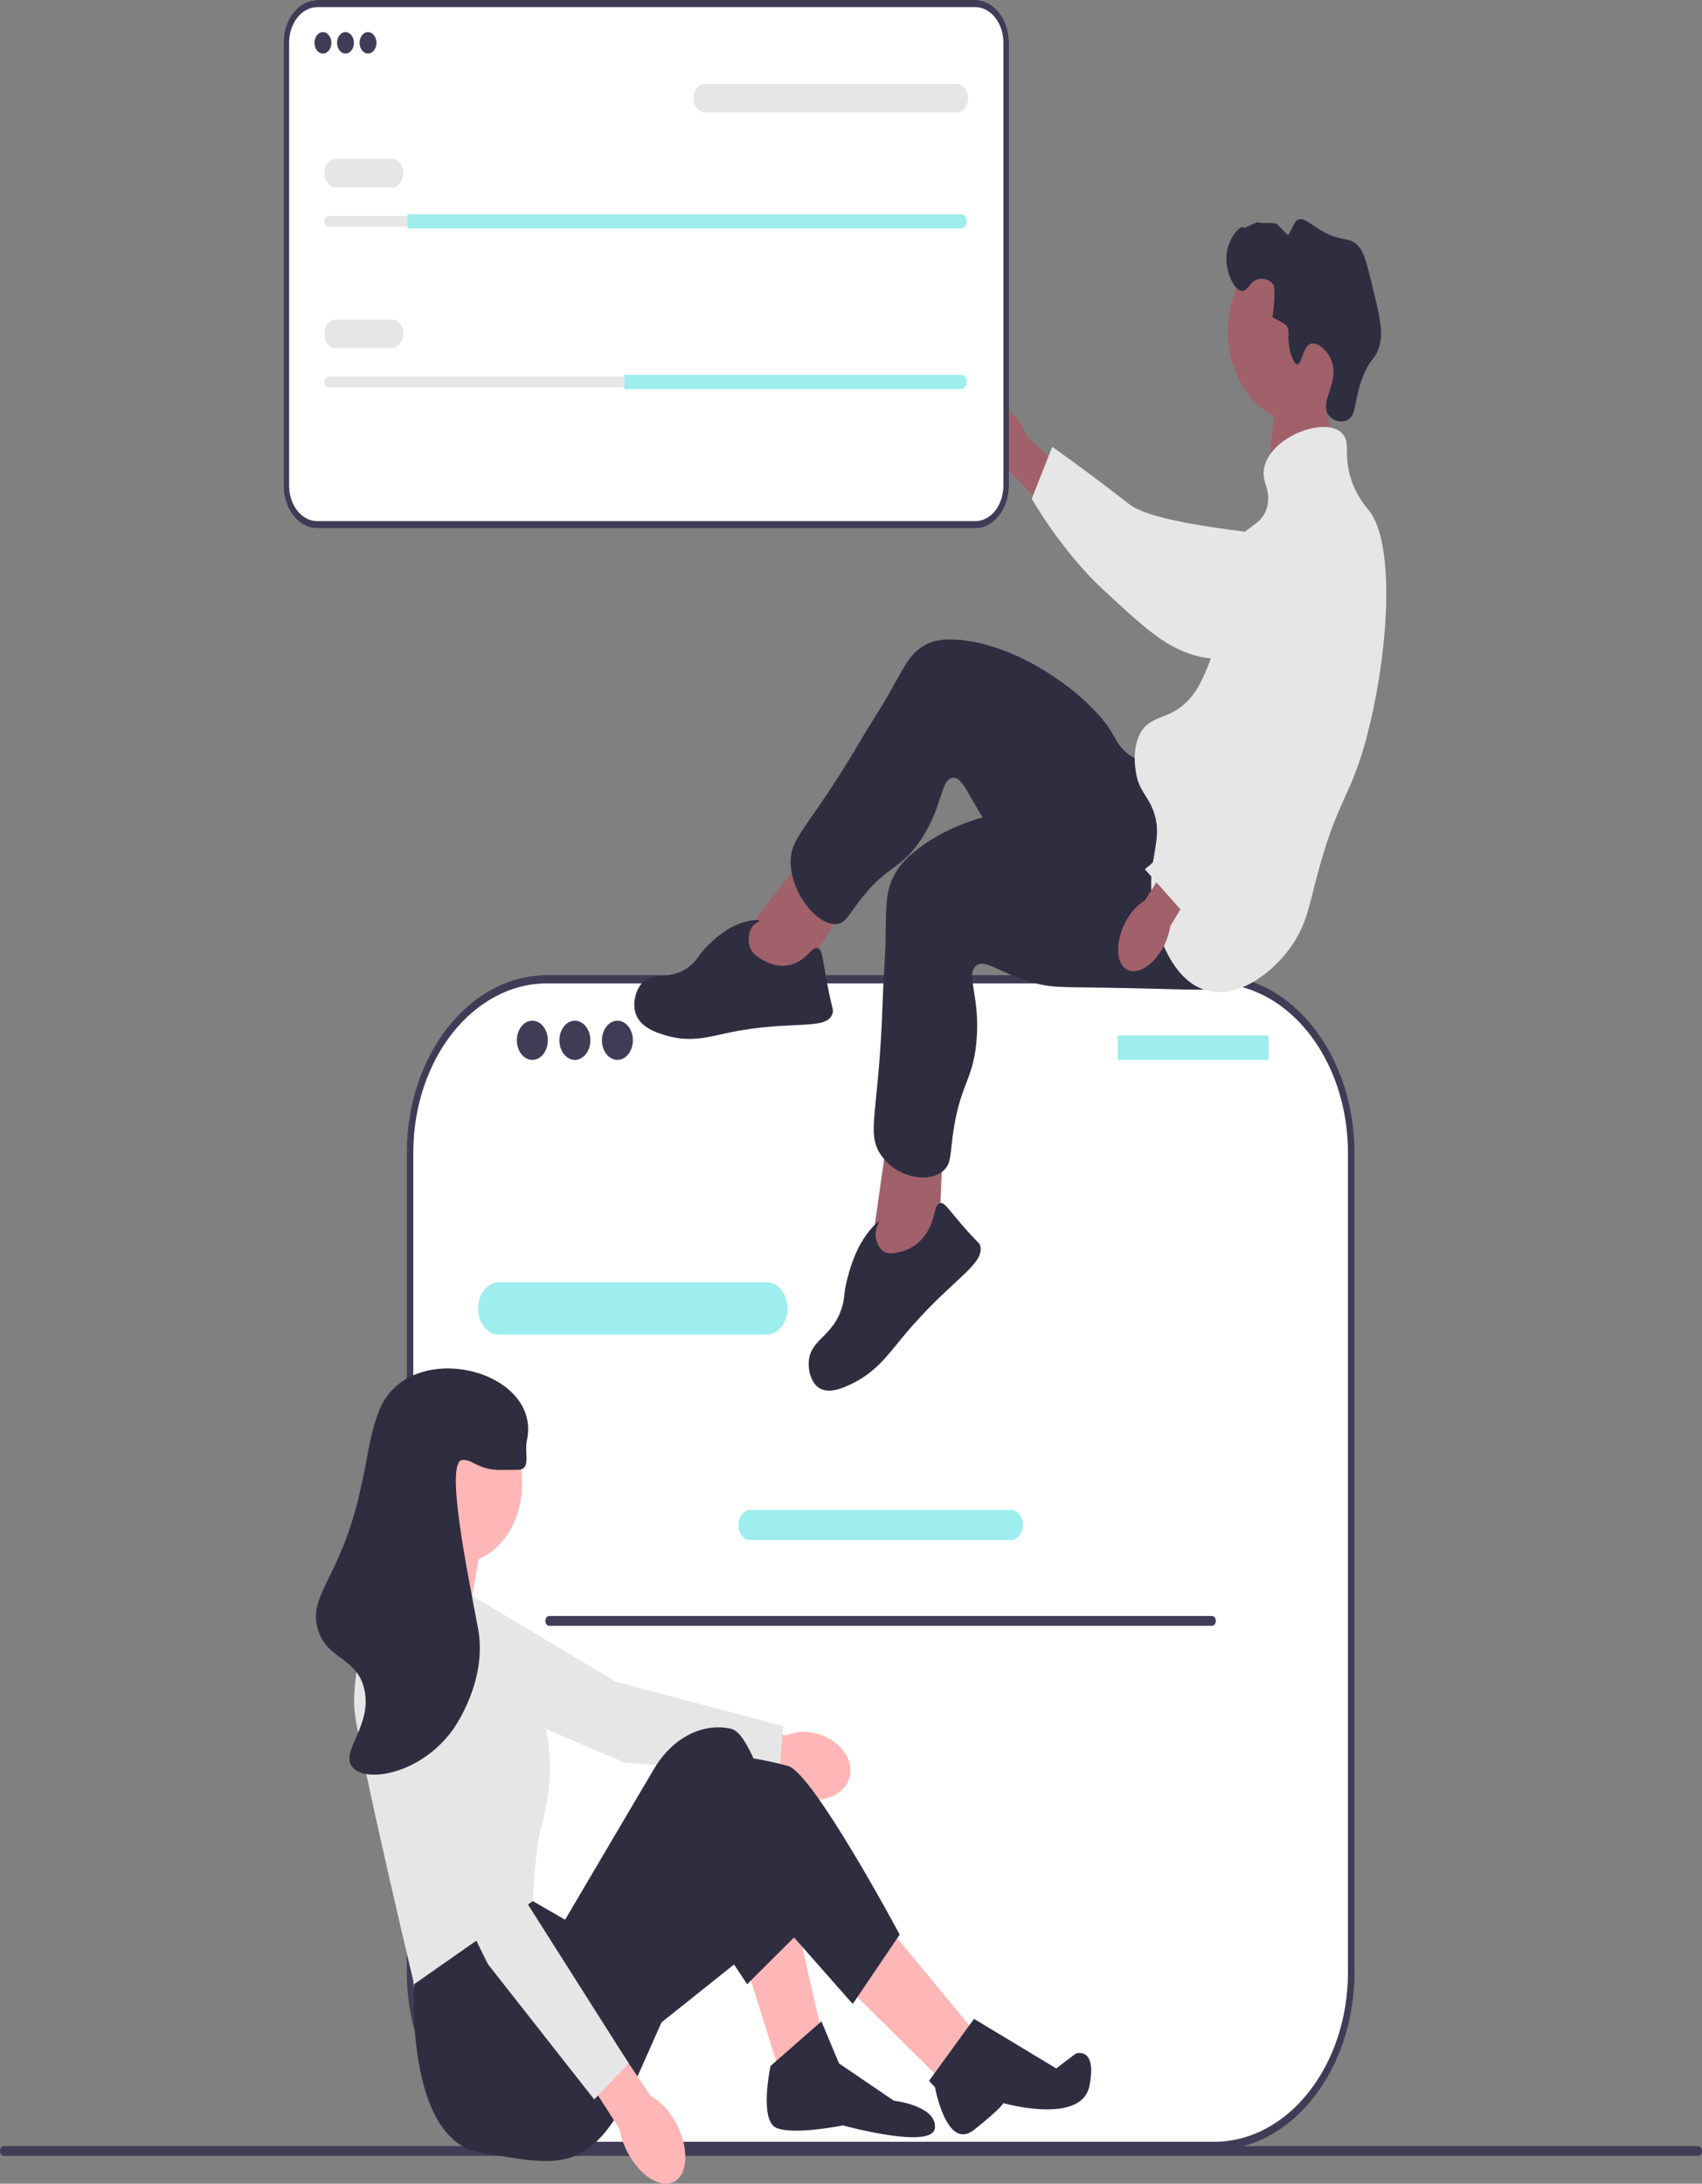 <svg width="46" height="59" viewBox="0 0 46 59" fill="none" xmlns="http://www.w3.org/2000/svg">
<rect x="0" y="0" width="46" height="59" fill="#808080" stroke="none"/>
<g clip-path="url(#clip0_18_218)">
<path d="M35.683 9.853L36.034 12.185L34.285 12.809L34.502 10.32L35.683 9.853Z" fill="#A0616A"/>
<path d="M46 58.117C46 58.19 45.953 58.249 45.896 58.249H0.104C0.046 58.249 7.16201e-07 58.19 7.16201e-07 58.117C7.16201e-07 58.044 0.046 57.985 0.104 57.985H45.896C45.953 57.985 46 58.044 46 58.117Z" fill="#3F3D56"/>
<path d="M14.785 26.459H32.816C34.861 26.459 36.519 28.558 36.519 31.148V53.29C36.519 55.88 34.861 57.979 32.816 57.979H14.785C12.74 57.979 11.082 55.88 11.082 53.29V31.148C11.082 28.558 12.74 26.459 14.785 26.459Z" fill="white"/>
<path d="M14.785 58.09H32.816C34.906 58.09 36.607 55.937 36.607 53.29V31.148C36.607 28.501 34.906 26.348 32.816 26.348H14.785C12.695 26.348 10.995 28.501 10.995 31.148V53.29C10.995 55.937 12.695 58.09 14.785 58.09ZM32.816 26.57C34.81 26.57 36.431 28.623 36.431 31.148V53.29C36.431 55.815 34.81 57.868 32.816 57.868H14.785C12.791 57.868 11.17 55.815 11.17 53.29V31.148C11.17 28.623 12.791 26.57 14.785 26.57L32.816 26.57Z" fill="#3F3D56"/>
<path d="M13.479 36.059H20.726C21.034 36.059 21.284 35.742 21.284 35.353C21.284 34.963 21.034 34.647 20.726 34.647H13.479C13.171 34.647 12.921 34.963 12.921 35.353C12.921 35.742 13.171 36.059 13.479 36.059Z" fill="#9EEDEF"/>
<path d="M20.278 41.611H27.323C27.501 41.611 27.645 41.428 27.645 41.203C27.645 40.978 27.501 40.795 27.323 40.795H20.278C20.1 40.795 19.956 40.978 19.956 41.203C19.956 41.428 20.1 41.611 20.278 41.611Z" fill="#9EEDEF"/>
<path d="M30.236 27.975H34.258C34.273 27.975 34.285 27.991 34.285 28.01V28.603C34.285 28.622 34.273 28.637 34.258 28.637H30.236C30.221 28.637 30.209 28.622 30.209 28.603V28.01C30.209 27.991 30.221 27.975 30.236 27.975Z" fill="#9EEDEF"/>
<path d="M16.687 28.637C16.456 28.637 16.269 28.4 16.269 28.108C16.269 27.815 16.456 27.578 16.687 27.578C16.918 27.578 17.105 27.815 17.105 28.108C17.105 28.4 16.918 28.637 16.687 28.637Z" fill="#3F3D56"/>
<path d="M15.537 28.637C15.307 28.637 15.119 28.4 15.119 28.108C15.119 27.815 15.307 27.578 15.537 27.578C15.768 27.578 15.956 27.815 15.956 28.108C15.956 28.4 15.768 28.637 15.537 28.637Z" fill="#3F3D56"/>
<path d="M14.388 28.637C14.157 28.637 13.97 28.4 13.97 28.108C13.97 27.815 14.157 27.578 14.388 27.578C14.619 27.578 14.806 27.815 14.806 28.108C14.806 28.4 14.619 28.637 14.388 28.637Z" fill="#3F3D56"/>
<path d="M32.86 43.794C32.86 43.868 32.814 43.927 32.756 43.927H14.845C14.787 43.927 14.741 43.868 14.741 43.794C14.741 43.721 14.787 43.662 14.845 43.662H32.756C32.814 43.662 32.86 43.721 32.86 43.794Z" fill="#3F3D56"/>
<path d="M27.398 11.205C27.017 10.806 26.545 10.731 26.345 11.039C26.144 11.346 26.291 11.919 26.672 12.318C26.823 12.48 27.002 12.594 27.195 12.65L28.827 14.315L29.427 13.328L27.754 11.792C27.674 11.563 27.552 11.361 27.398 11.205Z" fill="#A0616A"/>
<path d="M36.833 14.961C36.834 14.887 36.834 14.245 36.458 13.839C36.027 13.373 35.419 13.562 35.205 13.628C34.712 13.781 34.672 14.048 34.209 14.324C33.342 14.838 34.428 14.575 33.912 14.41C33.734 14.353 31.167 14.127 30.528 13.629C29.285 12.661 28.439 12.073 28.439 12.073L27.885 13.475C27.885 13.475 28.686 14.885 29.812 15.929C30.968 17 31.545 17.535 32.423 17.742C32.499 17.76 34.358 18.162 35.856 16.745C36.198 16.422 36.824 15.829 36.833 14.961Z" fill="#E6E6E6"/>
<path d="M35.116 11.395C34.051 11.395 33.188 10.302 33.188 8.954C33.188 7.605 34.051 6.512 35.116 6.512C36.181 6.512 37.045 7.605 37.045 8.954C37.045 10.302 36.181 11.395 35.116 11.395Z" fill="#A0616A"/>
<path d="M20.016 25.359L22.001 22.785L23.026 24.139L21.547 26.607L20.079 26.819L20.016 25.359Z" fill="#A0616A"/>
<path d="M31.354 20.532C31.238 20.544 30.869 20.637 30.516 20.392C30.276 20.224 30.152 19.974 30.11 19.895C29.593 18.911 27.607 17.377 25.825 17.282C25.421 17.261 25.156 17.32 24.914 17.479C24.572 17.705 24.435 18.029 24 18.788C23.763 19.202 23.5 19.593 23.259 20.006C21.851 22.419 21.317 22.608 21.372 23.382C21.432 24.24 22.163 25.055 22.649 24.961C22.848 24.922 22.925 24.747 23.191 24.392C23.971 23.352 24.293 23.544 24.848 22.748C25.496 21.818 25.411 21.047 25.749 21.017C26.063 20.989 26.196 21.647 26.865 22.521C27.172 22.921 27.39 23.104 28.054 23.688C30.642 25.961 30.683 26.121 31.205 26.302C31.433 26.381 33.055 26.944 33.632 26.049C34.536 24.647 32.401 20.421 31.354 20.532Z" fill="#2F2E41"/>
<path d="M20.623 25.94C20.477 25.857 20.306 25.76 20.251 25.537C20.214 25.386 20.235 25.199 20.312 25.071C20.401 24.922 20.532 24.903 20.527 24.876C20.518 24.836 20.208 24.852 19.867 25.004C19.803 25.033 19.512 25.168 19.142 25.534C18.845 25.828 18.885 25.887 18.699 26.056C18.127 26.575 17.591 26.166 17.282 26.653C17.163 26.841 17.112 27.108 17.162 27.323C17.263 27.757 17.753 27.906 18.021 27.983C18.667 28.168 19.155 28.017 19.666 27.908C21.4 27.538 22.375 27.875 22.505 27.366C22.53 27.27 22.49 27.278 22.356 26.571C22.224 25.873 22.229 25.682 22.116 25.626C21.947 25.542 21.833 25.924 21.407 26.055C21.029 26.171 20.717 25.994 20.623 25.94Z" fill="#2F2E41"/>
<path d="M23.546 33.779L24.048 30.237L25.496 30.629L25.366 33.723L24.247 34.943L23.546 33.779Z" fill="#A0616A"/>
<path d="M30.788 21.722C30.697 21.815 30.433 22.155 30.032 22.202C29.759 22.235 29.546 22.116 29.476 22.08C28.612 21.634 26.288 21.776 24.771 22.965C24.428 23.235 24.235 23.473 24.105 23.776C23.922 24.207 23.953 24.572 23.93 25.509C23.917 26.021 23.872 26.531 23.856 27.043C23.761 30.042 23.403 30.578 23.792 31.18C24.222 31.847 25.189 32.001 25.549 31.578C25.696 31.404 25.683 31.204 25.745 30.722C25.929 29.307 26.281 29.236 26.387 28.183C26.511 26.952 26.099 26.374 26.365 26.109C26.612 25.864 27.014 26.313 27.956 26.56C28.386 26.674 28.648 26.67 29.457 26.681C32.605 26.722 32.711 26.825 33.223 26.603C33.447 26.506 35.038 25.819 35.119 24.667C35.245 22.864 31.605 20.887 30.788 21.722Z" fill="#2F2E41"/>
<path d="M24.306 33.829C24.149 33.864 23.964 33.905 23.82 33.76C23.722 33.661 23.657 33.492 23.664 33.331C23.671 33.145 23.771 33.035 23.755 33.017C23.73 32.99 23.481 33.223 23.266 33.592C23.226 33.661 23.045 33.98 22.901 34.546C22.785 35 22.844 35.02 22.765 35.293C22.523 36.129 21.898 36.171 21.858 36.794C21.843 37.034 21.919 37.291 22.056 37.434C22.332 37.721 22.804 37.496 23.06 37.369C23.676 37.063 24.013 36.591 24.387 36.138C25.658 34.598 26.614 34.184 26.496 33.67C26.474 33.573 26.445 33.608 26.02 33.118C25.602 32.635 25.52 32.473 25.403 32.507C25.225 32.558 25.301 32.955 25.006 33.367C24.745 33.731 24.408 33.806 24.306 33.829Z" fill="#2F2E41"/>
<path d="M34.854 9.42C34.779 9.08 34.873 8.956 34.777 8.804C34.777 8.804 34.738 8.742 34.392 8.577C34.494 7.827 34.418 7.7 34.418 7.7C34.33 7.554 34.154 7.519 34.033 7.538C33.78 7.579 33.735 7.869 33.572 7.863C33.348 7.854 33.079 7.285 33.162 6.792C33.23 6.39 33.524 6.091 33.598 6.143C33.671 6.194 33.934 5.967 34.033 6.013C34.102 6.044 34.422 6.003 34.495 6.045C34.574 6.092 34.801 6.382 34.823 6.346C34.974 6.091 34.971 6.003 35.059 5.948C35.214 5.851 35.383 6.03 35.674 6.208C36.272 6.572 36.448 6.355 36.724 6.662C36.864 6.817 36.939 7.114 37.083 7.7C37.285 8.521 37.385 8.931 37.288 9.323C37.189 9.723 37.043 9.636 36.827 10.199C36.587 10.827 36.669 11.191 36.442 11.335C36.267 11.446 35.985 11.376 35.879 11.173C35.696 10.826 36.167 10.357 36.007 9.81C35.908 9.474 35.604 9.22 35.417 9.291C35.206 9.371 35.191 9.85 35.059 9.842C34.945 9.836 34.867 9.48 34.854 9.42Z" fill="#2F2E41"/>
<path d="M36.314 11.757C35.92 11.197 34.312 11.777 34.162 12.666C34.1 13.031 34.329 13.186 34.264 13.607C34.17 14.223 33.636 14.181 33.239 14.808C32.676 15.698 33.256 16.568 32.624 18.053C32.489 18.37 32.375 18.638 32.137 18.897C31.591 19.491 31.083 19.287 30.805 19.838C30.597 20.25 30.682 20.757 30.702 20.876C30.784 21.364 31.007 21.483 31.163 21.882C31.424 22.547 31.129 23.035 31.112 23.829C31.091 24.823 31.508 26.201 32.342 26.653C33.279 27.161 34.409 26.32 34.956 25.485C35.282 24.986 35.377 24.527 35.52 23.959C36.158 21.424 36.518 21.653 37.006 19.643C37.564 17.345 37.674 14.653 37.006 13.802C36.918 13.689 36.674 13.428 36.519 12.958C36.311 12.325 36.491 12.008 36.314 11.757Z" fill="#E6E6E6"/>
<path d="M30.484 24.799C30.178 25.291 30.131 25.89 30.378 26.137C30.625 26.383 31.074 26.184 31.38 25.692C31.504 25.497 31.59 25.267 31.63 25.022L32.905 22.916L32.246 22.279L30.939 24.334C30.76 24.441 30.604 24.6 30.484 24.799Z" fill="#A0616A"/>
<path d="M35.155 13.892C35.098 13.876 34.602 13.746 34.211 14.128C33.763 14.568 33.785 15.361 33.792 15.639C33.81 16.281 34.009 16.386 34.127 17.016C34.348 18.195 33.927 19.291 33.694 19.896C33.613 20.106 33.354 20.747 32.839 21.438C31.837 22.78 30.942 23.487 30.942 23.487L31.903 24.569C31.903 24.569 33.434 23.978 34.471 22.794C35.534 21.58 37.17 17.285 37.509 16.239C37.538 16.149 37.125 17.614 36.335 15.468C36.155 14.978 35.825 14.082 35.155 13.892Z" fill="#E6E6E6"/>
<path d="M21.982 46.819C22.593 46.938 23.04 47.433 22.98 47.925C22.92 48.417 22.377 48.72 21.766 48.601C21.521 48.558 21.289 48.441 21.087 48.261L18.505 47.717L18.677 46.424L21.254 46.886C21.489 46.79 21.738 46.767 21.982 46.819Z" fill="#FFB6B6"/>
<path d="M10.854 42.79L11.855 45.48L16.889 47.626L21.066 47.909L21.171 46.638L16.644 45.439L11.999 42.66L10.854 42.79Z" fill="#E6E6E6"/>
<path d="M20.138 53.007L21.037 55.886L22.201 54.882L21.513 51.868L20.138 53.007Z" fill="#FFB6B6"/>
<path d="M23.893 51.935L26.273 54.815L25.321 56.087L22.888 53.676L23.893 51.935Z" fill="#FFB6B6"/>
<path d="M10.408 42.56L10.434 42.325L11.043 40.819L13.052 41.488L12.682 43.564L10.408 42.56Z" fill="#FFB6B6"/>
<path d="M11.254 52.605L11.192 53.611C11.192 53.611 10.937 57.828 12.999 58.163C15.062 58.498 15.961 58.833 17.177 56.221L19.081 51.935L20.193 53.611L21.672 52.136C21.672 52.136 20.614 46.913 19.768 46.712C19.662 46.687 19.557 46.674 19.452 46.671C18.752 46.653 18.092 47.087 17.673 47.798L15.273 51.868L14.401 51.366L11.254 52.605Z" fill="#2F2E41"/>
<path d="M22.677 55.752L22.201 54.614L20.826 55.819C20.826 55.819 20.508 57.292 20.984 57.493C21.46 57.694 22.782 57.426 22.782 57.426C22.782 57.426 25.215 58.096 25.268 57.493C25.321 56.891 24.157 56.757 24.157 56.757L22.677 55.752Z" fill="#2F2E41"/>
<path d="M17.494 54.949L21.169 52.016L23.047 54.145L24.316 52.27C24.316 52.27 21.989 47.917 21.302 47.716C20.614 47.515 19.504 47.381 19.504 47.381L16.119 51.332L17.494 54.949Z" fill="#2F2E41"/>
<path d="M26.325 54.547L25.109 56.221L25.27 56.395C25.27 56.395 25.585 58.135 26.325 57.546C27.066 56.958 27.119 56.824 27.119 56.824C27.119 56.824 29.234 57.426 29.445 56.355C29.657 55.283 29.075 55.484 29.075 55.484L28.547 55.886L26.325 54.547Z" fill="#2F2E41"/>
<path d="M12.418 42.225C11.483 42.225 10.725 41.265 10.725 40.082C10.725 38.898 11.483 37.939 12.418 37.939C13.352 37.939 14.11 38.898 14.11 40.082C14.11 41.265 13.352 42.225 12.418 42.225Z" fill="#FFB6B6"/>
<path d="M12.814 43.129L10.382 42.191C10.382 42.191 9.43 45.004 9.588 46.276C9.747 47.549 11.192 53.611 11.192 53.611L14.401 51.366C14.401 51.366 14.454 50.026 14.612 49.424C14.771 48.821 15.273 46.98 14.163 45.439C13.052 43.899 12.814 43.129 12.814 43.129Z" fill="#E6E6E6"/>
<path d="M18.168 57.191C18.564 57.791 18.64 58.537 18.338 58.856C18.036 59.175 17.471 58.947 17.075 58.346C16.914 58.108 16.8 57.826 16.744 57.522L15.092 54.95L15.896 54.125L17.587 56.631C17.813 56.756 18.012 56.948 18.168 57.191Z" fill="#FFB6B6"/>
<path d="M10.948 44.48L10.373 47.364L13.187 53.069L16.06 56.725L16.991 55.747L14.094 51.181L11.898 45.3L10.948 44.48Z" fill="#E6E6E6"/>
<path d="M13.978 39.714C13.544 39.712 13.519 39.716 13.449 39.714C12.911 39.696 12.77 39.427 12.497 39.446C12.01 39.478 12.653 42.57 12.92 43.999C13.182 45.401 12.296 46.657 12.232 46.745C11.333 47.984 9.754 48.21 9.483 47.683C9.263 47.256 10.041 46.607 9.853 45.674C9.669 44.762 8.821 44.859 8.584 43.999C8.335 43.1 9.17 42.646 9.694 40.45C9.995 39.189 9.942 38.954 10.223 38.173C10.974 36.086 14.655 36.975 14.242 38.91C14.162 39.284 14.375 39.715 13.978 39.714Z" fill="#2F2E41"/>
<path d="M8.574 14.274H26.359C26.862 14.274 27.271 13.756 27.271 13.119V1.155C27.271 0.518 26.862 0 26.359 0H8.574C8.071 0 7.662 0.518 7.662 1.155V13.119C7.662 13.756 8.071 14.274 8.574 14.274Z" fill="white"/>
<path d="M8.574 14.274H26.359C26.862 14.274 27.271 13.756 27.271 13.119V1.155C27.271 0.518 26.862 0 26.359 0H8.574C8.071 0 7.662 0.518 7.662 1.155V13.119C7.662 13.756 8.071 14.274 8.574 14.274ZM26.359 0.193C26.778 0.193 27.119 0.625 27.119 1.155V13.119C27.119 13.649 26.778 14.081 26.359 14.081H8.574C8.155 14.081 7.814 13.649 7.814 13.119V1.155C7.814 0.625 8.155 0.193 8.574 0.193H26.359Z" fill="#3F3D56"/>
<path d="M9.947 1.447C9.82 1.447 9.718 1.317 9.718 1.157C9.718 0.998 9.82 0.868 9.947 0.868C10.073 0.868 10.175 0.998 10.175 1.157C10.175 1.317 10.073 1.447 9.947 1.447Z" fill="#3F3D56"/>
<path d="M9.337 1.447C9.211 1.447 9.109 1.317 9.109 1.157C9.109 0.998 9.211 0.868 9.337 0.868C9.464 0.868 9.566 0.998 9.566 1.157C9.566 1.317 9.464 1.447 9.337 1.447Z" fill="#3F3D56"/>
<path d="M8.728 1.447C8.602 1.447 8.5 1.317 8.5 1.157C8.5 0.998 8.602 0.868 8.728 0.868C8.854 0.868 8.957 0.998 8.957 1.157C8.957 1.317 8.854 1.447 8.728 1.447Z" fill="#3F3D56"/>
<path d="M25.976 5.835C26.039 5.835 26.09 5.9 26.09 5.98C26.09 6.019 26.078 6.054 26.057 6.081C26.035 6.109 26.007 6.124 25.976 6.124H8.88C8.817 6.124 8.766 6.059 8.766 5.98C8.766 5.941 8.778 5.905 8.8 5.878C8.821 5.85 8.85 5.835 8.88 5.835H25.976Z" fill="#E6E6E6"/>
<path d="M11.013 5.787V6.172H25.976C26.018 6.172 26.056 6.151 26.084 6.116C26.112 6.081 26.128 6.033 26.128 5.98C26.128 5.874 26.06 5.787 25.976 5.787H11.013Z" fill="#9EEDEF"/>
<path d="M9.071 5.063H10.594C10.762 5.063 10.899 4.89 10.899 4.678C10.899 4.465 10.762 4.292 10.594 4.292H9.071C8.903 4.292 8.766 4.465 8.766 4.678C8.766 4.89 8.903 5.063 9.071 5.063Z" fill="#E6E6E6"/>
<path d="M19.048 3.038H25.862C26.03 3.038 26.166 2.865 26.166 2.652C26.166 2.439 26.03 2.266 25.862 2.266H19.048C18.88 2.266 18.743 2.439 18.743 2.652C18.743 2.865 18.88 3.038 19.048 3.038Z" fill="#E6E6E6"/>
<path d="M25.976 10.175C26.039 10.175 26.09 10.24 26.09 10.32C26.09 10.358 26.078 10.395 26.057 10.421C26.035 10.449 26.007 10.464 25.976 10.464H8.88C8.817 10.464 8.766 10.399 8.766 10.32C8.766 10.281 8.778 10.245 8.8 10.218C8.821 10.19 8.85 10.175 8.88 10.175H25.976Z" fill="#E6E6E6"/>
<path d="M16.877 10.127V10.512H25.976C26.018 10.512 26.056 10.491 26.084 10.456C26.112 10.421 26.128 10.373 26.128 10.32C26.128 10.213 26.06 10.127 25.976 10.127H16.877Z" fill="#9EEDEF"/>
<path d="M9.071 9.403H10.594C10.762 9.403 10.899 9.23 10.899 9.018C10.899 8.805 10.762 8.632 10.594 8.632H9.071C8.903 8.632 8.766 8.805 8.766 9.018C8.766 9.23 8.903 9.403 9.071 9.403Z" fill="#E6E6E6"/>
</g>
<defs>
<clipPath id="clip0_18_218">
<rect width="46" height="59" fill="white" transform="matrix(-1 0 0 1 46 0)"/>
</clipPath>
</defs>
</svg>
